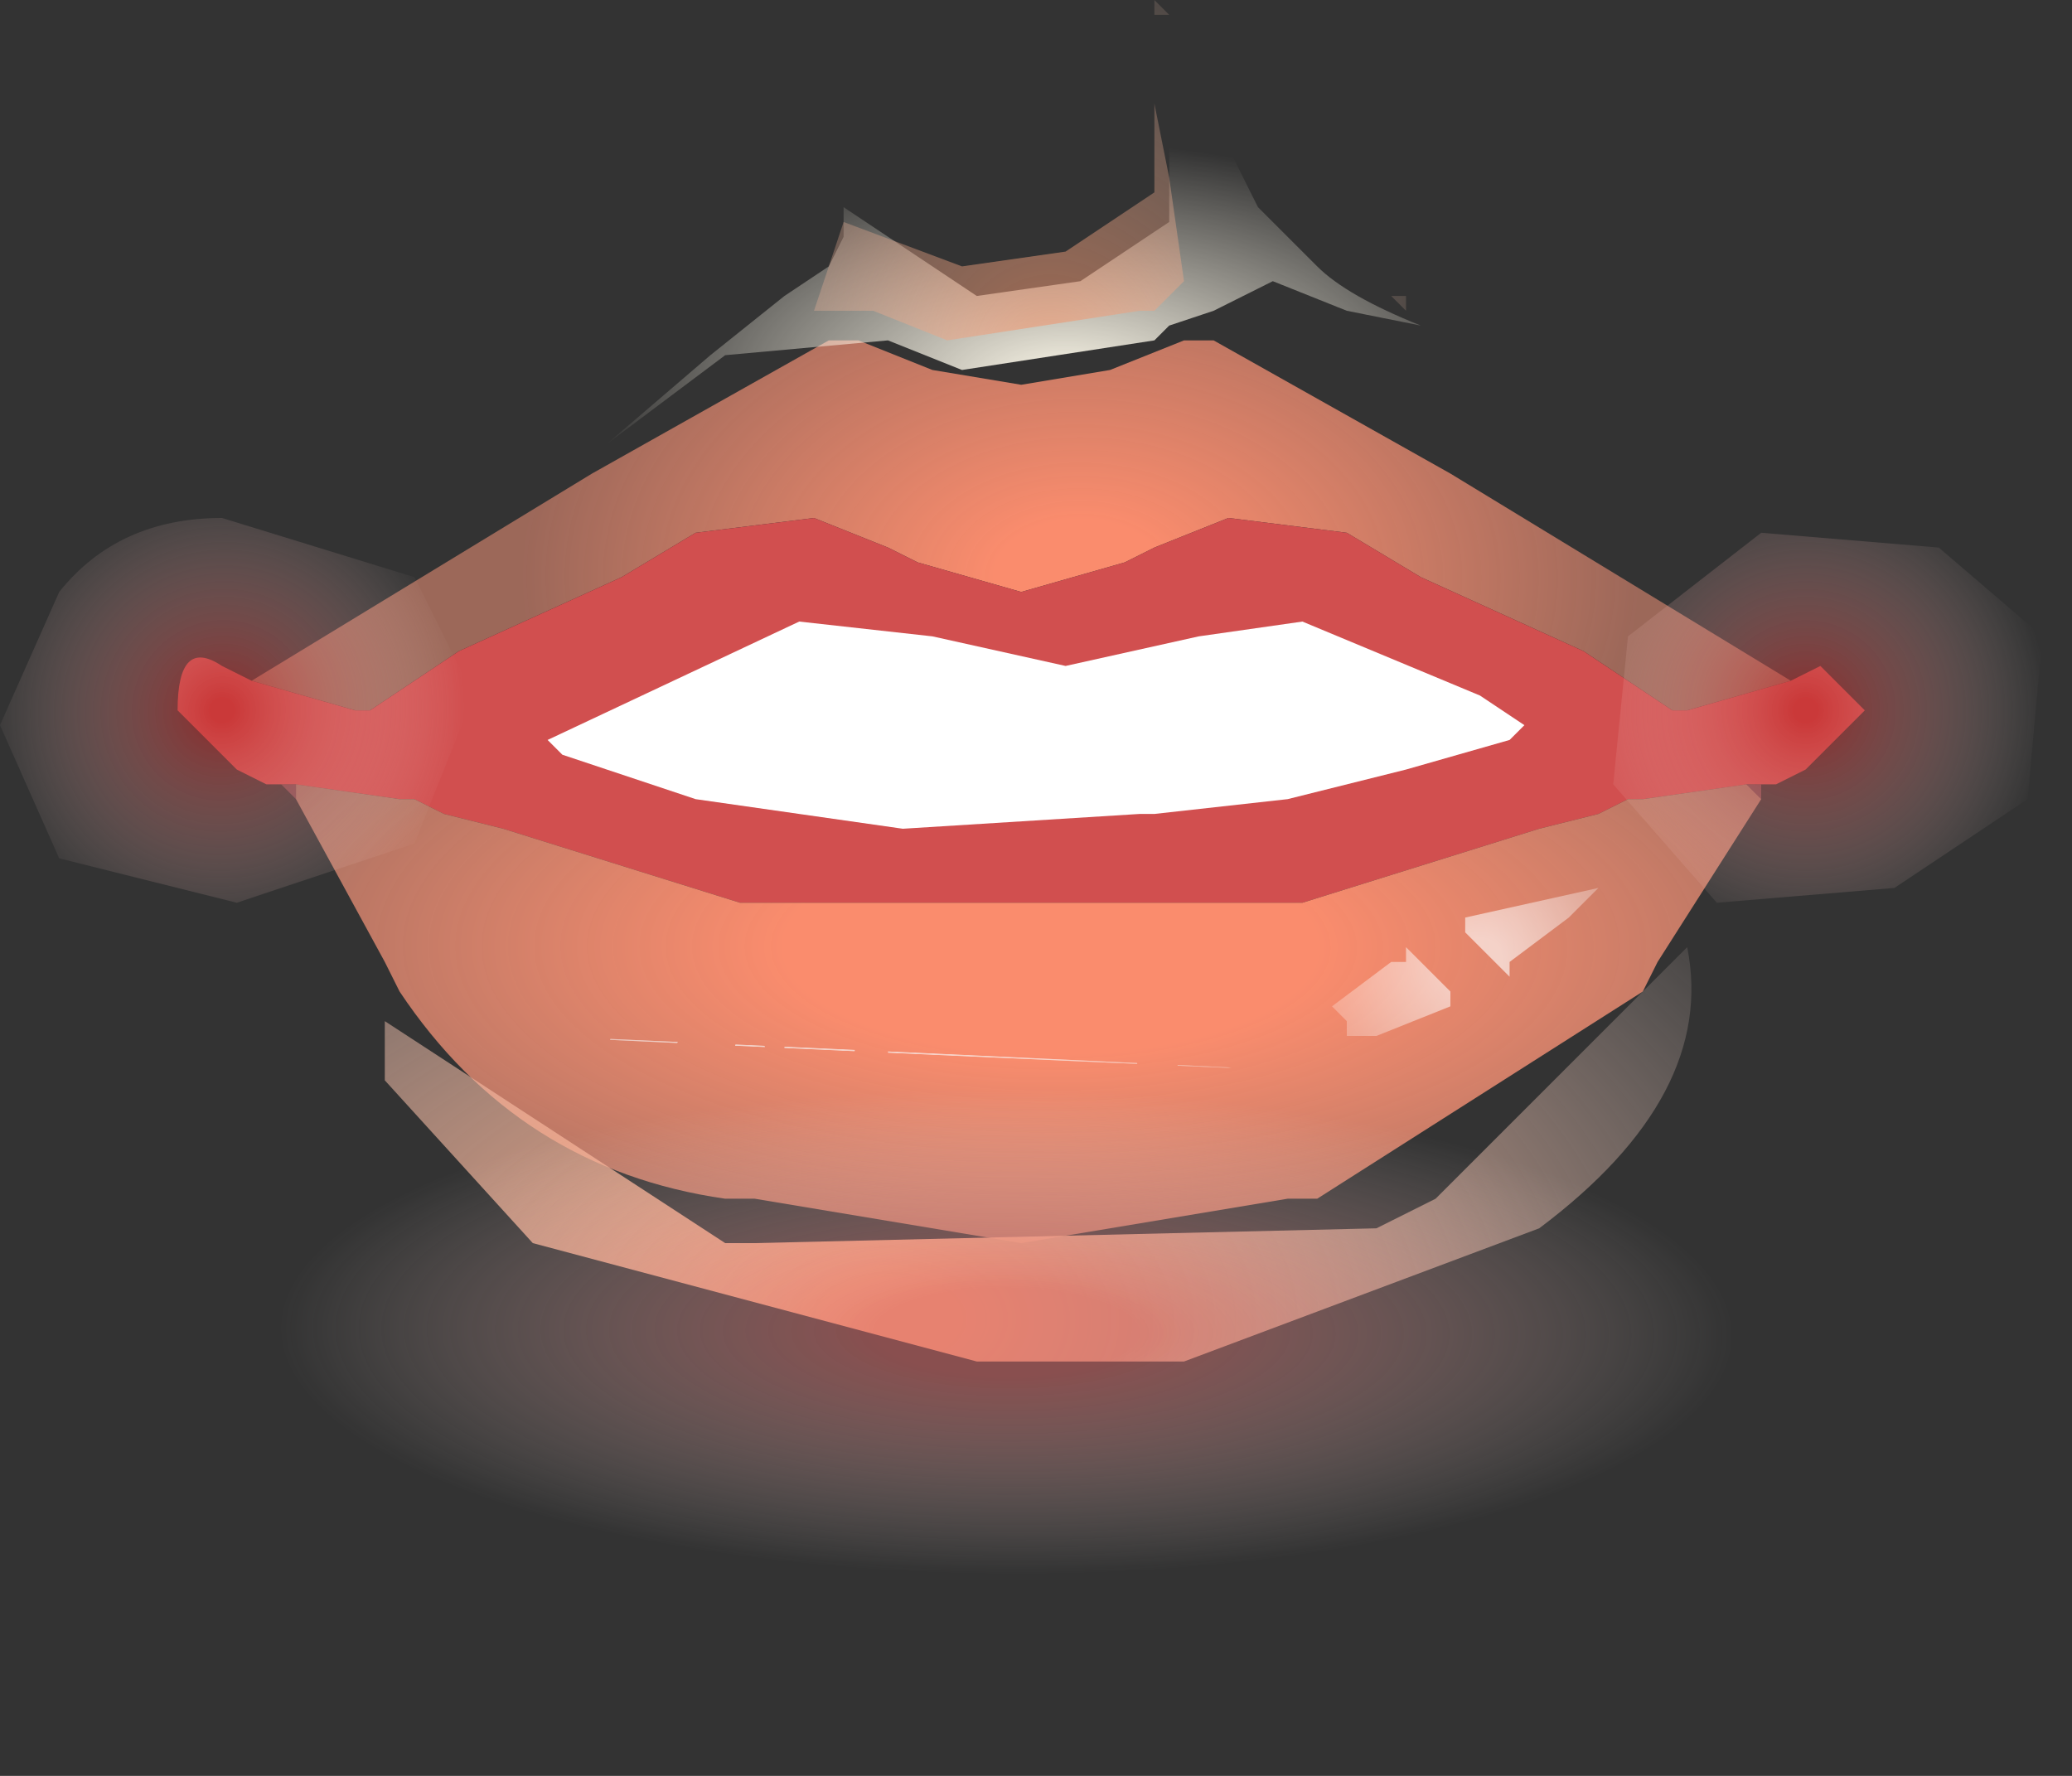 <?xml version="1.0" encoding="utf-8"?>
<svg version="1.1" id="Layer_1"
xmlns="http://www.w3.org/2000/svg"
xmlns:xlink="http://www.w3.org/1999/xlink"
xmlns:author="http://www.sothink.com"
width="7px" height="6px"
xml:space="preserve">
<rect width="100%" height="100%" fill="#333333" stroke="none"/>
<g id="8" transform="matrix(1, 0, 0, 1, -66.65, -44.55)">
<radialGradient
id="RadialGradID_99" gradientUnits="userSpaceOnUse" gradientTransform="matrix(0.004, -0, 0, 0.002, 70.3, 47.3)" spreadMethod ="pad" cx="0" cy="0" r="819.2" fx="0" fy="0" >
<stop  offset="0"  style="stop-color:#C5656F;stop-opacity:1" />
<stop  offset="1"  style="stop-color:#C56770;stop-opacity:0.373" />
</radialGradient>
<path style="fill:url(#RadialGradID_99) " d="M67.65,47.25L67.6 47.2L67.65 47.2L67.65 47.25M68.05,47.25L68.15 47.25L68.05 47.25" />
<radialGradient
id="RadialGradID_100" gradientUnits="userSpaceOnUse" gradientTransform="matrix(-0.004, -0, -0, 0.002, 69.9, 47.3)" spreadMethod ="pad" cx="0" cy="0" r="819.2" fx="0" fy="0" >
<stop  offset="0"  style="stop-color:#C5656F;stop-opacity:1" />
<stop  offset="1"  style="stop-color:#C56770;stop-opacity:0.373" />
</radialGradient>
<path style="fill:url(#RadialGradID_100) " d="M72.55,47.2L72.6 47.2L72.6 47.25L72.55 47.2M72.15,47.25L72.05 47.25L72.2 47.25L72.15 47.25" />
<radialGradient
id="RadialGradID_101" gradientUnits="userSpaceOnUse" gradientTransform="matrix(0.003, 1.52588e-005, -1.52588e-005, 0.002, 70.3, 46.5)" spreadMethod ="pad" cx="0" cy="0" r="819.2" fx="0" fy="0" >
<stop  offset="0.118"  style="stop-color:#FA8C6D;stop-opacity:1" />
<stop  offset="0.769"  style="stop-color:#FF997D;stop-opacity:0.514" />
</radialGradient>
<path style="fill:url(#RadialGradID_101) " d="M72.35,46.95L72.3 46.95L72 46.75L71.45 46.5L71.2 46.35L70.8 46.3L70.55 46.4L70.45 46.45L70.1 46.55L69.75 46.45L69.65 46.4L69.4 46.3L69 46.35L68.75 46.5L68.2 46.75L67.9 46.95L67.85 46.95L67.5 46.85L68.65 46.15L69.45 45.7L69.55 45.7L69.8 45.8L70.1 45.85L70.4 45.8L70.65 45.7L70.75 45.7L71.55 46.15L72.7 46.85L72.35 46.95" />
<path style="fill:#D14F4F;fill-opacity:1" d="M72.7,46.85L72.8 46.8L72.95 46.95L72.75 47.15L72.65 47.2L72.6 47.2L72.55 47.2L72.2 47.25L72.05 47.25L72.15 47.25L72.05 47.3L71.85 47.35L71.05 47.6L70.7 47.6L70.1 47.6L69.5 47.6L69.15 47.6L68.35 47.35L68.15 47.3L68.05 47.25L68.15 47.25L68.05 47.25L68 47.25L67.65 47.2L67.6 47.2L67.55 47.2L67.45 47.15L67.25 46.95Q67.25 46.7 67.4 46.8L67.5 46.85L67.85 46.95L67.9 46.95L68.2 46.75L68.75 46.5L69 46.35L69.4 46.3L69.65 46.4L69.75 46.45L70.1 46.55L70.45 46.45L70.55 46.4L70.8 46.3L71.2 46.35L71.45 46.5L72 46.75L72.3 46.95L72.35 46.95L72.7 46.85" />
<radialGradient
id="RadialGradID_102" gradientUnits="userSpaceOnUse" gradientTransform="matrix(0.005, 1.52588e-005, -1.52588e-005, 0.002, 70.2, 47.75)" spreadMethod ="pad" cx="0" cy="0" r="819.2" fx="0" fy="0" >
<stop  offset="0.22"  style="stop-color:#FA8C6D;stop-opacity:1" />
<stop  offset="0.584"  style="stop-color:#FF997D;stop-opacity:0.671" />
<stop  offset="0.961"  style="stop-color:#FFDAC4;stop-opacity:0.231" />
<stop  offset="1"  style="stop-color:#FFF7F4;stop-opacity:0" />
</radialGradient>
<path style="fill:url(#RadialGradID_102) " d="M72.6,47.25L72.25 47.8L72.2 47.9L71.1 48.6L71 48.6L70.1 48.75L69.2 48.6L69.1 48.6Q68.4 48.5 68 47.9L67.95 47.8L67.65 47.25L67.65 47.2L68 47.25L68.05 47.25L68.15 47.3L68.35 47.35L69.15 47.6L69.5 47.6L70.1 47.6L70.7 47.6L71.05 47.6L71.85 47.35L72.05 47.3L72.15 47.25L72.2 47.25L72.55 47.2L72.6 47.25" />
<path style="fill:#FFFFFF;fill-opacity:1" d="M68.55,47.1L68.5 47.05L69.35 46.65L69.8 46.7L70.25 46.8L70.7 46.7L71.05 46.65L71.65 46.9L71.8 47L71.75 47.05L71.4 47.15L71 47.25L70.55 47.3L70.5 47.3L69.7 47.35L69 47.25L68.55 47.1" />
<radialGradient
id="RadialGradID_103" gradientUnits="userSpaceOnUse" gradientTransform="matrix(0.001, 0, 0, 0, 70.8, 46.1)" spreadMethod ="pad" cx="0" cy="0" r="819.2" fx="0" fy="0" >
<stop  offset="0"  style="stop-color:#FFFFFF;stop-opacity:0.631" />
<stop  offset="1"  style="stop-color:#FFFFFF;stop-opacity:0" />
</radialGradient>
<path style="fill:url(#RadialGradID_103) " d="M70.35,45.9L70.5 45.85L70.65 45.85L70.65 46.25L70.5 46.35L70.25 46.55L70.2 46.15L70.2 46L70.35 45.9M70.7,46.25L70.7 45.9L70.85 45.95L70.9 46.2L70.75 46.2L70.7 46.25M71.3,46.25L70.95 46.2L70.95 46.05L70.95 45.95L71.3 46.25" />
<radialGradient
id="RadialGradID_104" gradientUnits="userSpaceOnUse" gradientTransform="matrix(0.001, -3.05176e-005, 3.05176e-005, 0.001, 71.65, 47.8)" spreadMethod ="pad" cx="0" cy="0" r="819.2" fx="0" fy="0" >
<stop  offset="0.094"  style="stop-color:#FFFFFF;stop-opacity:0.631" />
<stop  offset="1"  style="stop-color:#FFFFFF;stop-opacity:0" />
</radialGradient>
<path style="fill:url(#RadialGradID_104) " d="M71.2,48L71.15 47.95L71.35 47.8L71.4 47.8L71.4 47.75L71.55 47.9L71.55 47.95L71.3 48.05L71.2 48.05L71.2 48M71.75,47.8L71.75 47.85L71.6 47.7L71.6 47.65L72.05 47.55L71.95 47.65L71.75 47.8" />
<radialGradient
id="RadialGradID_105" gradientUnits="userSpaceOnUse" gradientTransform="matrix(-9.15527e-005, 0, 0.002, 9.15527e-005, 69.55, 48.1)" spreadMethod ="pad" cx="0" cy="0" r="819.2" fx="0" fy="0" >
<stop  offset="0.412"  style="stop-color:#F8FCFE;stop-opacity:0.631" />
<stop  offset="1"  style="stop-color:#FAFDFE;stop-opacity:0" />
</radialGradient>
<path style="fill:url(#RadialGradID_105) " d="M71.2,48.05L70.65 48.2L70.5 47.85L71.25 47.8L71.35 47.8L71.15 47.95L71.2 48L71.2 48.05M69.55,48.05L69.5 48.25L69.4 48.25L69.35 48.2L69.3 48.15L69.3 47.95L69.2 47.85L69.2 47.8L69.25 47.85L69.55 47.9L69.55 48.05M70.3,47.85L70.45 47.85L70.5 48.2L69.65 48.25L69.65 48L69.65 47.9L70.3 47.85M69,47.65L69.1 47.7L68.95 48.05L68.9 48.15L68.7 48.1L68.85 47.6L68.9 47.6L69 47.65M69.2,47.85L69.25 48.2L69.1 48.2L69.2 47.85M68.6,48.05L68.2 47.85Q67.8 47.8 68.75 47.65L68.6 48.05" />
<radialGradient
id="RadialGradID_106" gradientUnits="userSpaceOnUse" gradientTransform="matrix(0.002, 0, 0, 0.001, 70.25, 45.85)" spreadMethod ="pad" cx="0" cy="0" r="819.2" fx="0" fy="0" >
<stop  offset="0"  style="stop-color:#FFFBEC;stop-opacity:1" />
<stop  offset="1"  style="stop-color:#FFFAEB;stop-opacity:0" />
</radialGradient>
<path style="fill:url(#RadialGradID_106) " d="M69.95,45.55L70.3 45.5L70.6 45.3L70.6 44.65L70.9 45.25L70.95 45.3L71.1 45.45Q71.2 45.55 71.45 45.65L71.2 45.6L70.95 45.5L70.75 45.6L70.6 45.65L70.55 45.7L69.9 45.8L69.65 45.7L69.1 45.75L68.7 46.05L69.05 45.75L69.3 45.55L69.45 45.45L69.5 45.35L69.5 45.25L69.95 45.55" />
<radialGradient
id="RadialGradID_107" gradientUnits="userSpaceOnUse" gradientTransform="matrix(0.002, 0, 0, 0.002, 70.2, 45.75)" spreadMethod ="pad" cx="0" cy="0" r="819.2" fx="0" fy="0" >
<stop  offset="0"  style="stop-color:#EF8E65;stop-opacity:0.6" />
<stop  offset="1"  style="stop-color:#FFE1CF;stop-opacity:0" />
</radialGradient>
<path style="fill:url(#RadialGradID_107) " d="M70.6,44.6L70.55 44.6L70.55 44.55L70.6 44.6M69.6,45.6L69.4 45.6L69.5 45.3L69.9 45.45L70.25 45.4L70.55 45.2L70.55 44.9L70.6 45.15L70.65 45.5L70.55 45.6L70.5 45.6L69.85 45.7L69.6 45.6M71.4,45.6L71.35 45.55L71.4 45.55L71.4 45.6" />
<radialGradient
id="RadialGradID_108" gradientUnits="userSpaceOnUse" gradientTransform="matrix(0.005, 7.62939e-005, -4.57764e-005, 0.003, 69.4, 49)" spreadMethod ="pad" cx="0" cy="0" r="819.2" fx="54" fy="0" >
<stop  offset="0.055"  style="stop-color:#F59D78;stop-opacity:1" />
<stop  offset="0.988"  style="stop-color:#FFEFEA;stop-opacity:0" />
</radialGradient>
<path style="fill:url(#RadialGradID_108) " d="M67.95,48.05L67.95 48L69.1 48.75L69.2 48.75L71.3 48.7L71.5 48.6L72.35 47.75Q72.45 48.25 71.85 48.7L70.65 49.15L70 49.15L69.95 49.15L68.45 48.75L67.95 48.2L67.95 48.05" />
<radialGradient
id="RadialGradID_109" gradientUnits="userSpaceOnUse" gradientTransform="matrix(-0.001, 4.57764e-005, 3.05176e-005, 0.001, 67.4, 46.95)" spreadMethod ="pad" cx="0" cy="0" r="819.2" fx="0" fy="0" >
<stop  offset="0.047"  style="stop-color:#C52929;stop-opacity:0.58" />
<stop  offset="1"  style="stop-color:#FFEFEA;stop-opacity:0" />
</radialGradient>
<path style="fill:url(#RadialGradID_109) " d="M66.65,47L66.85 47.45L67.45 47.6L68.05 47.4L68.25 46.9L68.05 46.5L67.4 46.3Q67.05 46.3 66.85 46.55L66.65 47" />
<radialGradient
id="RadialGradID_110" gradientUnits="userSpaceOnUse" gradientTransform="matrix(-0.001, -0, -0, 0.001, 72.75, 46.95)" spreadMethod ="pad" cx="0" cy="0" r="819.2" fx="0" fy="0" >
<stop  offset="0.047"  style="stop-color:#C52929;stop-opacity:0.58" />
<stop  offset="1"  style="stop-color:#FFEFEA;stop-opacity:0" />
</radialGradient>
<path style="fill:url(#RadialGradID_110) " d="M72.15,46.7L72.1 47.2L72.45 47.6L73.05 47.55L73.5 47.25L73.55 46.7L73.2 46.4L72.6 46.35L72.15 46.7" />
<radialGradient
id="RadialGradID_111" gradientUnits="userSpaceOnUse" gradientTransform="matrix(-0.003, 0, 4.57764e-005, 0.001, 70.05, 49.05)" spreadMethod ="pad" cx="0" cy="0" r="819.2" fx="0" fy="0" >
<stop  offset="0.18"  style="stop-color:#DA6969;stop-opacity:0.514" />
<stop  offset="1"  style="stop-color:#FFEFEA;stop-opacity:0" />
</radialGradient>
<path style="fill:url(#RadialGradID_111) " d="M72,48.25Q72.85 48.55 72.85 48.95Q72.9 49.4 72.05 49.75L70.1 50.15L68.1 49.9Q67.3 49.6 67.3 49.2Q67.25 48.75 68.05 48.4L70.05 48L72 48.25" />
<radialGradient
id="RadialGradID_112" gradientUnits="userSpaceOnUse" gradientTransform="matrix(0, 0, 0, 0, 67.4, 47.25)" spreadMethod ="pad" cx="0" cy="0" r="819.2" fx="0" fy="0" >
<stop  offset="0.314"  style="stop-color:#FFFCF7;stop-opacity:0.702" />
<stop  offset="1"  style="stop-color:#FFFBEE;stop-opacity:0" />
</radialGradient>
<path style="fill:url(#RadialGradID_112) " d="M67.25,47.3L67.35 47.2L67.5 47.3L67.6 47.45L67.5 47.55L67.35 47.55L67.25 47.55L67.2 47.55L67.25 47.3" />
</g>
</svg>
